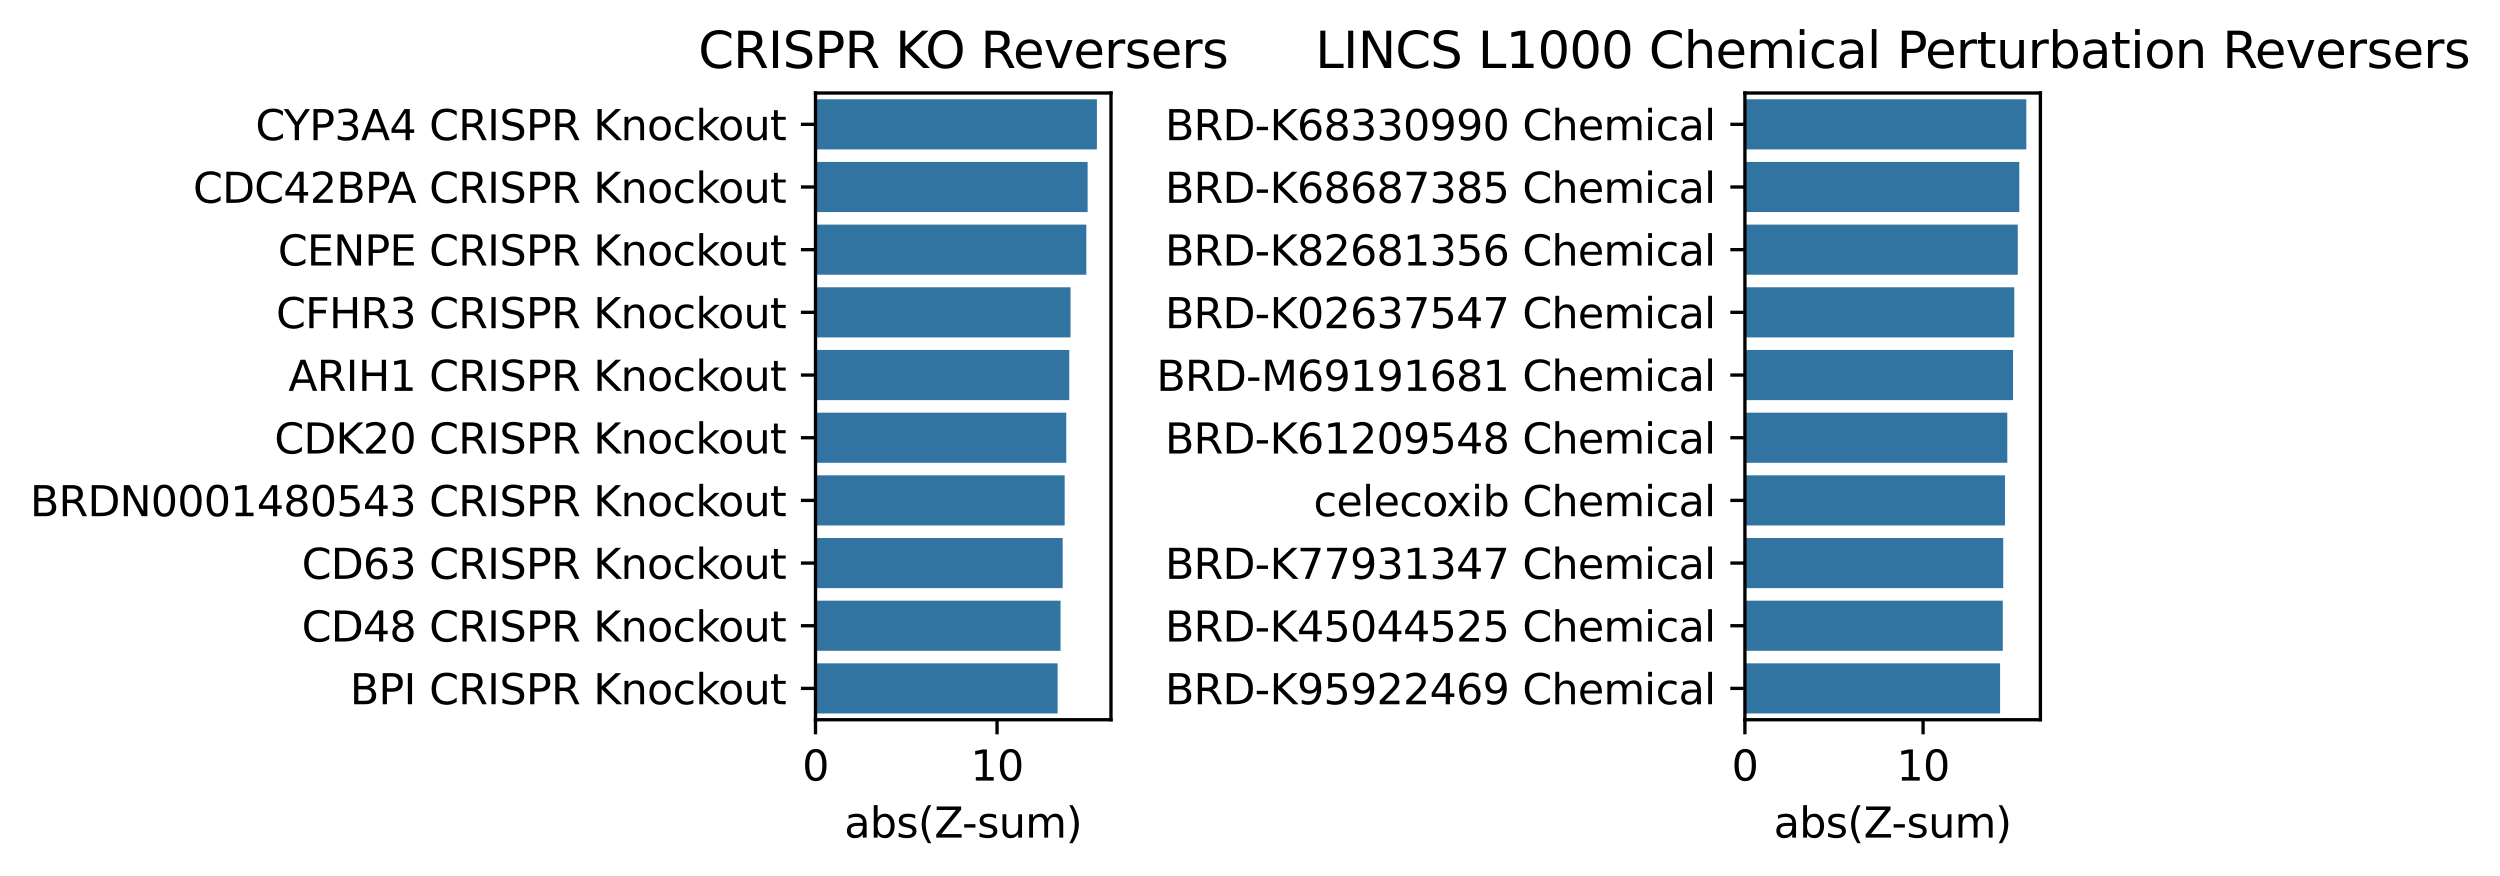 <?xml version="1.0" encoding="utf-8" standalone="no"?>
<!DOCTYPE svg PUBLIC "-//W3C//DTD SVG 1.1//EN"
  "http://www.w3.org/Graphics/SVG/1.1/DTD/svg11.dtd">
<svg xmlns:xlink="http://www.w3.org/1999/xlink" width="599.93pt" height="210.274pt" viewBox="0 0 599.93 210.274" xmlns="http://www.w3.org/2000/svg" version="1.1">
 <defs>
  <style type="text/css">*{stroke-linejoin: round; stroke-linecap: butt}</style>
 </defs>
 <g id="figure_1">
  <g id="patch_1">
   <path d="M 0 210.274 
L 599.93 210.274 
L 599.93 0 
L 0 0 
z
" style="fill: #ffffff"/>
  </g>
  <g id="axes_1">
   <g id="patch_2">
    <path d="M 195.697 172.718 
L 266.603 172.718 
L 266.603 22.318 
L 195.697 22.318 
z
" style="fill: #ffffff"/>
   </g>
   <g id="patch_3">
    <path d="M 195.697 23.822 
L 263.227 23.822 
L 263.227 35.854 
L 195.697 35.854 
z
" clip-path="url(#p6982458701)" style="fill: #3274a1"/>
   </g>
   <g id="patch_4">
    <path d="M 195.697 38.862 
L 261.003 38.862 
L 261.003 50.894 
L 195.697 50.894 
z
" clip-path="url(#p6982458701)" style="fill: #3274a1"/>
   </g>
   <g id="patch_5">
    <path d="M 195.697 53.902 
L 260.688 53.902 
L 260.688 65.934 
L 195.697 65.934 
z
" clip-path="url(#p6982458701)" style="fill: #3274a1"/>
   </g>
   <g id="patch_6">
    <path d="M 195.697 68.942 
L 256.895 68.942 
L 256.895 80.974 
L 195.697 80.974 
z
" clip-path="url(#p6982458701)" style="fill: #3274a1"/>
   </g>
   <g id="patch_7">
    <path d="M 195.697 83.982 
L 256.594 83.982 
L 256.594 96.014 
L 195.697 96.014 
z
" clip-path="url(#p6982458701)" style="fill: #3274a1"/>
   </g>
   <g id="patch_8">
    <path d="M 195.697 99.022 
L 255.877 99.022 
L 255.877 111.054 
L 195.697 111.054 
z
" clip-path="url(#p6982458701)" style="fill: #3274a1"/>
   </g>
   <g id="patch_9">
    <path d="M 195.697 114.062 
L 255.494 114.062 
L 255.494 126.094 
L 195.697 126.094 
z
" clip-path="url(#p6982458701)" style="fill: #3274a1"/>
   </g>
   <g id="patch_10">
    <path d="M 195.697 129.102 
L 255.013 129.102 
L 255.013 141.134 
L 195.697 141.134 
z
" clip-path="url(#p6982458701)" style="fill: #3274a1"/>
   </g>
   <g id="patch_11">
    <path d="M 195.697 144.142 
L 254.504 144.142 
L 254.504 156.174 
L 195.697 156.174 
z
" clip-path="url(#p6982458701)" style="fill: #3274a1"/>
   </g>
   <g id="patch_12">
    <path d="M 195.697 159.182 
L 253.792 159.182 
L 253.792 171.214 
L 195.697 171.214 
z
" clip-path="url(#p6982458701)" style="fill: #3274a1"/>
   </g>
   <g id="matplotlib.axis_1">
    <g id="xtick_1">
     <g id="line2d_1">
      <defs>
       <path id="ma725de482e" d="M 0 0 
L 0 3.5 
" style="stroke: #000000; stroke-width: 0.8"/>
      </defs>
      <g>
       <use xlink:href="#ma725de482e" x="195.697" y="172.718" style="stroke: #000000; stroke-width: 0.8"/>
      </g>
     </g>
     <g id="text_1">
      <!-- 0 -->
      <g transform="translate(192.516 187.317) scale(0.1 -0.1)">
       <defs>
        <path id="DejaVuSans-30" d="M 2034 4250 
Q 1547 4250 1301 3770 
Q 1056 3291 1056 2328 
Q 1056 1369 1301 889 
Q 1547 409 2034 409 
Q 2525 409 2770 889 
Q 3016 1369 3016 2328 
Q 3016 3291 2770 3770 
Q 2525 4250 2034 4250 
z
M 2034 4750 
Q 2819 4750 3233 4129 
Q 3647 3509 3647 2328 
Q 3647 1150 3233 529 
Q 2819 -91 2034 -91 
Q 1250 -91 836 529 
Q 422 1150 422 2328 
Q 422 3509 836 4129 
Q 1250 4750 2034 4750 
z
" transform="scale(0.016)"/>
       </defs>
       <use xlink:href="#DejaVuSans-30"/>
      </g>
     </g>
    </g>
    <g id="xtick_2">
     <g id="line2d_2">
      <g>
       <use xlink:href="#ma725de482e" x="239.261" y="172.718" style="stroke: #000000; stroke-width: 0.8"/>
      </g>
     </g>
     <g id="text_2">
      <!-- 10 -->
      <g transform="translate(232.899 187.317) scale(0.1 -0.1)">
       <defs>
        <path id="DejaVuSans-31" d="M 794 531 
L 1825 531 
L 1825 4091 
L 703 3866 
L 703 4441 
L 1819 4666 
L 2450 4666 
L 2450 531 
L 3481 531 
L 3481 0 
L 794 0 
L 794 531 
z
" transform="scale(0.016)"/>
       </defs>
       <use xlink:href="#DejaVuSans-31"/>
       <use xlink:href="#DejaVuSans-30" x="63.623"/>
      </g>
     </g>
    </g>
    <g id="text_3">
     <!-- abs(Z-sum) -->
     <g transform="translate(202.62 200.995) scale(0.1 -0.1)">
      <defs>
       <path id="DejaVuSans-61" d="M 2194 1759 
Q 1497 1759 1228 1600 
Q 959 1441 959 1056 
Q 959 750 1161 570 
Q 1363 391 1709 391 
Q 2188 391 2477 730 
Q 2766 1069 2766 1631 
L 2766 1759 
L 2194 1759 
z
M 3341 1997 
L 3341 0 
L 2766 0 
L 2766 531 
Q 2569 213 2275 61 
Q 1981 -91 1556 -91 
Q 1019 -91 701 211 
Q 384 513 384 1019 
Q 384 1609 779 1909 
Q 1175 2209 1959 2209 
L 2766 2209 
L 2766 2266 
Q 2766 2663 2505 2880 
Q 2244 3097 1772 3097 
Q 1472 3097 1187 3025 
Q 903 2953 641 2809 
L 641 3341 
Q 956 3463 1253 3523 
Q 1550 3584 1831 3584 
Q 2591 3584 2966 3190 
Q 3341 2797 3341 1997 
z
" transform="scale(0.016)"/>
       <path id="DejaVuSans-62" d="M 3116 1747 
Q 3116 2381 2855 2742 
Q 2594 3103 2138 3103 
Q 1681 3103 1420 2742 
Q 1159 2381 1159 1747 
Q 1159 1113 1420 752 
Q 1681 391 2138 391 
Q 2594 391 2855 752 
Q 3116 1113 3116 1747 
z
M 1159 2969 
Q 1341 3281 1617 3432 
Q 1894 3584 2278 3584 
Q 2916 3584 3314 3078 
Q 3713 2572 3713 1747 
Q 3713 922 3314 415 
Q 2916 -91 2278 -91 
Q 1894 -91 1617 61 
Q 1341 213 1159 525 
L 1159 0 
L 581 0 
L 581 4863 
L 1159 4863 
L 1159 2969 
z
" transform="scale(0.016)"/>
       <path id="DejaVuSans-73" d="M 2834 3397 
L 2834 2853 
Q 2591 2978 2328 3040 
Q 2066 3103 1784 3103 
Q 1356 3103 1142 2972 
Q 928 2841 928 2578 
Q 928 2378 1081 2264 
Q 1234 2150 1697 2047 
L 1894 2003 
Q 2506 1872 2764 1633 
Q 3022 1394 3022 966 
Q 3022 478 2636 193 
Q 2250 -91 1575 -91 
Q 1294 -91 989 -36 
Q 684 19 347 128 
L 347 722 
Q 666 556 975 473 
Q 1284 391 1588 391 
Q 1994 391 2212 530 
Q 2431 669 2431 922 
Q 2431 1156 2273 1281 
Q 2116 1406 1581 1522 
L 1381 1569 
Q 847 1681 609 1914 
Q 372 2147 372 2553 
Q 372 3047 722 3315 
Q 1072 3584 1716 3584 
Q 2034 3584 2315 3537 
Q 2597 3491 2834 3397 
z
" transform="scale(0.016)"/>
       <path id="DejaVuSans-28" d="M 1984 4856 
Q 1566 4138 1362 3434 
Q 1159 2731 1159 2009 
Q 1159 1288 1364 580 
Q 1569 -128 1984 -844 
L 1484 -844 
Q 1016 -109 783 600 
Q 550 1309 550 2009 
Q 550 2706 781 3412 
Q 1013 4119 1484 4856 
L 1984 4856 
z
" transform="scale(0.016)"/>
       <path id="DejaVuSans-5a" d="M 359 4666 
L 4025 4666 
L 4025 4184 
L 1075 531 
L 4097 531 
L 4097 0 
L 288 0 
L 288 481 
L 3238 4134 
L 359 4134 
L 359 4666 
z
" transform="scale(0.016)"/>
       <path id="DejaVuSans-2d" d="M 313 2009 
L 1997 2009 
L 1997 1497 
L 313 1497 
L 313 2009 
z
" transform="scale(0.016)"/>
       <path id="DejaVuSans-75" d="M 544 1381 
L 544 3500 
L 1119 3500 
L 1119 1403 
Q 1119 906 1312 657 
Q 1506 409 1894 409 
Q 2359 409 2629 706 
Q 2900 1003 2900 1516 
L 2900 3500 
L 3475 3500 
L 3475 0 
L 2900 0 
L 2900 538 
Q 2691 219 2414 64 
Q 2138 -91 1772 -91 
Q 1169 -91 856 284 
Q 544 659 544 1381 
z
M 1991 3584 
L 1991 3584 
z
" transform="scale(0.016)"/>
       <path id="DejaVuSans-6d" d="M 3328 2828 
Q 3544 3216 3844 3400 
Q 4144 3584 4550 3584 
Q 5097 3584 5394 3201 
Q 5691 2819 5691 2113 
L 5691 0 
L 5113 0 
L 5113 2094 
Q 5113 2597 4934 2840 
Q 4756 3084 4391 3084 
Q 3944 3084 3684 2787 
Q 3425 2491 3425 1978 
L 3425 0 
L 2847 0 
L 2847 2094 
Q 2847 2600 2669 2842 
Q 2491 3084 2119 3084 
Q 1678 3084 1418 2786 
Q 1159 2488 1159 1978 
L 1159 0 
L 581 0 
L 581 3500 
L 1159 3500 
L 1159 2956 
Q 1356 3278 1631 3431 
Q 1906 3584 2284 3584 
Q 2666 3584 2933 3390 
Q 3200 3197 3328 2828 
z
" transform="scale(0.016)"/>
       <path id="DejaVuSans-29" d="M 513 4856 
L 1013 4856 
Q 1481 4119 1714 3412 
Q 1947 2706 1947 2009 
Q 1947 1309 1714 600 
Q 1481 -109 1013 -844 
L 513 -844 
Q 928 -128 1133 580 
Q 1338 1288 1338 2009 
Q 1338 2731 1133 3434 
Q 928 4138 513 4856 
z
" transform="scale(0.016)"/>
      </defs>
      <use xlink:href="#DejaVuSans-61"/>
      <use xlink:href="#DejaVuSans-62" x="61.279"/>
      <use xlink:href="#DejaVuSans-73" x="124.756"/>
      <use xlink:href="#DejaVuSans-28" x="176.855"/>
      <use xlink:href="#DejaVuSans-5a" x="215.869"/>
      <use xlink:href="#DejaVuSans-2d" x="282.625"/>
      <use xlink:href="#DejaVuSans-73" x="318.709"/>
      <use xlink:href="#DejaVuSans-75" x="370.809"/>
      <use xlink:href="#DejaVuSans-6d" x="434.188"/>
      <use xlink:href="#DejaVuSans-29" x="531.6"/>
     </g>
    </g>
   </g>
   <g id="matplotlib.axis_2">
    <g id="ytick_1">
     <g id="line2d_3">
      <defs>
       <path id="mae68b1562e" d="M 0 0 
L -3.5 0 
" style="stroke: #000000; stroke-width: 0.8"/>
      </defs>
      <g>
       <use xlink:href="#mae68b1562e" x="195.697" y="29.838" style="stroke: #000000; stroke-width: 0.8"/>
      </g>
     </g>
     <g id="text_4">
      <!-- CYP3A4 CRISPR Knockout -->
      <g transform="translate(61.305 33.637) scale(0.1 -0.1)">
       <defs>
        <path id="DejaVuSans-43" d="M 4122 4306 
L 4122 3641 
Q 3803 3938 3442 4084 
Q 3081 4231 2675 4231 
Q 1875 4231 1450 3742 
Q 1025 3253 1025 2328 
Q 1025 1406 1450 917 
Q 1875 428 2675 428 
Q 3081 428 3442 575 
Q 3803 722 4122 1019 
L 4122 359 
Q 3791 134 3420 21 
Q 3050 -91 2638 -91 
Q 1578 -91 968 557 
Q 359 1206 359 2328 
Q 359 3453 968 4101 
Q 1578 4750 2638 4750 
Q 3056 4750 3426 4639 
Q 3797 4528 4122 4306 
z
" transform="scale(0.016)"/>
        <path id="DejaVuSans-59" d="M -13 4666 
L 666 4666 
L 1959 2747 
L 3244 4666 
L 3922 4666 
L 2272 2222 
L 2272 0 
L 1638 0 
L 1638 2222 
L -13 4666 
z
" transform="scale(0.016)"/>
        <path id="DejaVuSans-50" d="M 1259 4147 
L 1259 2394 
L 2053 2394 
Q 2494 2394 2734 2622 
Q 2975 2850 2975 3272 
Q 2975 3691 2734 3919 
Q 2494 4147 2053 4147 
L 1259 4147 
z
M 628 4666 
L 2053 4666 
Q 2838 4666 3239 4311 
Q 3641 3956 3641 3272 
Q 3641 2581 3239 2228 
Q 2838 1875 2053 1875 
L 1259 1875 
L 1259 0 
L 628 0 
L 628 4666 
z
" transform="scale(0.016)"/>
        <path id="DejaVuSans-33" d="M 2597 2516 
Q 3050 2419 3304 2112 
Q 3559 1806 3559 1356 
Q 3559 666 3084 287 
Q 2609 -91 1734 -91 
Q 1441 -91 1130 -33 
Q 819 25 488 141 
L 488 750 
Q 750 597 1062 519 
Q 1375 441 1716 441 
Q 2309 441 2620 675 
Q 2931 909 2931 1356 
Q 2931 1769 2642 2001 
Q 2353 2234 1838 2234 
L 1294 2234 
L 1294 2753 
L 1863 2753 
Q 2328 2753 2575 2939 
Q 2822 3125 2822 3475 
Q 2822 3834 2567 4026 
Q 2313 4219 1838 4219 
Q 1578 4219 1281 4162 
Q 984 4106 628 3988 
L 628 4550 
Q 988 4650 1302 4700 
Q 1616 4750 1894 4750 
Q 2613 4750 3031 4423 
Q 3450 4097 3450 3541 
Q 3450 3153 3228 2886 
Q 3006 2619 2597 2516 
z
" transform="scale(0.016)"/>
        <path id="DejaVuSans-41" d="M 2188 4044 
L 1331 1722 
L 3047 1722 
L 2188 4044 
z
M 1831 4666 
L 2547 4666 
L 4325 0 
L 3669 0 
L 3244 1197 
L 1141 1197 
L 716 0 
L 50 0 
L 1831 4666 
z
" transform="scale(0.016)"/>
        <path id="DejaVuSans-34" d="M 2419 4116 
L 825 1625 
L 2419 1625 
L 2419 4116 
z
M 2253 4666 
L 3047 4666 
L 3047 1625 
L 3713 1625 
L 3713 1100 
L 3047 1100 
L 3047 0 
L 2419 0 
L 2419 1100 
L 313 1100 
L 313 1709 
L 2253 4666 
z
" transform="scale(0.016)"/>
        <path id="DejaVuSans-20" transform="scale(0.016)"/>
        <path id="DejaVuSans-52" d="M 2841 2188 
Q 3044 2119 3236 1894 
Q 3428 1669 3622 1275 
L 4263 0 
L 3584 0 
L 2988 1197 
Q 2756 1666 2539 1819 
Q 2322 1972 1947 1972 
L 1259 1972 
L 1259 0 
L 628 0 
L 628 4666 
L 2053 4666 
Q 2853 4666 3247 4331 
Q 3641 3997 3641 3322 
Q 3641 2881 3436 2590 
Q 3231 2300 2841 2188 
z
M 1259 4147 
L 1259 2491 
L 2053 2491 
Q 2509 2491 2742 2702 
Q 2975 2913 2975 3322 
Q 2975 3731 2742 3939 
Q 2509 4147 2053 4147 
L 1259 4147 
z
" transform="scale(0.016)"/>
        <path id="DejaVuSans-49" d="M 628 4666 
L 1259 4666 
L 1259 0 
L 628 0 
L 628 4666 
z
" transform="scale(0.016)"/>
        <path id="DejaVuSans-53" d="M 3425 4513 
L 3425 3897 
Q 3066 4069 2747 4153 
Q 2428 4238 2131 4238 
Q 1616 4238 1336 4038 
Q 1056 3838 1056 3469 
Q 1056 3159 1242 3001 
Q 1428 2844 1947 2747 
L 2328 2669 
Q 3034 2534 3370 2195 
Q 3706 1856 3706 1288 
Q 3706 609 3251 259 
Q 2797 -91 1919 -91 
Q 1588 -91 1214 -16 
Q 841 59 441 206 
L 441 856 
Q 825 641 1194 531 
Q 1563 422 1919 422 
Q 2459 422 2753 634 
Q 3047 847 3047 1241 
Q 3047 1584 2836 1778 
Q 2625 1972 2144 2069 
L 1759 2144 
Q 1053 2284 737 2584 
Q 422 2884 422 3419 
Q 422 4038 858 4394 
Q 1294 4750 2059 4750 
Q 2388 4750 2728 4690 
Q 3069 4631 3425 4513 
z
" transform="scale(0.016)"/>
        <path id="DejaVuSans-4b" d="M 628 4666 
L 1259 4666 
L 1259 2694 
L 3353 4666 
L 4166 4666 
L 1850 2491 
L 4331 0 
L 3500 0 
L 1259 2247 
L 1259 0 
L 628 0 
L 628 4666 
z
" transform="scale(0.016)"/>
        <path id="DejaVuSans-6e" d="M 3513 2113 
L 3513 0 
L 2938 0 
L 2938 2094 
Q 2938 2591 2744 2837 
Q 2550 3084 2163 3084 
Q 1697 3084 1428 2787 
Q 1159 2491 1159 1978 
L 1159 0 
L 581 0 
L 581 3500 
L 1159 3500 
L 1159 2956 
Q 1366 3272 1645 3428 
Q 1925 3584 2291 3584 
Q 2894 3584 3203 3211 
Q 3513 2838 3513 2113 
z
" transform="scale(0.016)"/>
        <path id="DejaVuSans-6f" d="M 1959 3097 
Q 1497 3097 1228 2736 
Q 959 2375 959 1747 
Q 959 1119 1226 758 
Q 1494 397 1959 397 
Q 2419 397 2687 759 
Q 2956 1122 2956 1747 
Q 2956 2369 2687 2733 
Q 2419 3097 1959 3097 
z
M 1959 3584 
Q 2709 3584 3137 3096 
Q 3566 2609 3566 1747 
Q 3566 888 3137 398 
Q 2709 -91 1959 -91 
Q 1206 -91 779 398 
Q 353 888 353 1747 
Q 353 2609 779 3096 
Q 1206 3584 1959 3584 
z
" transform="scale(0.016)"/>
        <path id="DejaVuSans-63" d="M 3122 3366 
L 3122 2828 
Q 2878 2963 2633 3030 
Q 2388 3097 2138 3097 
Q 1578 3097 1268 2742 
Q 959 2388 959 1747 
Q 959 1106 1268 751 
Q 1578 397 2138 397 
Q 2388 397 2633 464 
Q 2878 531 3122 666 
L 3122 134 
Q 2881 22 2623 -34 
Q 2366 -91 2075 -91 
Q 1284 -91 818 406 
Q 353 903 353 1747 
Q 353 2603 823 3093 
Q 1294 3584 2113 3584 
Q 2378 3584 2631 3529 
Q 2884 3475 3122 3366 
z
" transform="scale(0.016)"/>
        <path id="DejaVuSans-6b" d="M 581 4863 
L 1159 4863 
L 1159 1991 
L 2875 3500 
L 3609 3500 
L 1753 1863 
L 3688 0 
L 2938 0 
L 1159 1709 
L 1159 0 
L 581 0 
L 581 4863 
z
" transform="scale(0.016)"/>
        <path id="DejaVuSans-74" d="M 1172 4494 
L 1172 3500 
L 2356 3500 
L 2356 3053 
L 1172 3053 
L 1172 1153 
Q 1172 725 1289 603 
Q 1406 481 1766 481 
L 2356 481 
L 2356 0 
L 1766 0 
Q 1100 0 847 248 
Q 594 497 594 1153 
L 594 3053 
L 172 3053 
L 172 3500 
L 594 3500 
L 594 4494 
L 1172 4494 
z
" transform="scale(0.016)"/>
       </defs>
       <use xlink:href="#DejaVuSans-43"/>
       <use xlink:href="#DejaVuSans-59" x="68.074"/>
       <use xlink:href="#DejaVuSans-50" x="129.158"/>
       <use xlink:href="#DejaVuSans-33" x="189.461"/>
       <use xlink:href="#DejaVuSans-41" x="253.084"/>
       <use xlink:href="#DejaVuSans-34" x="321.492"/>
       <use xlink:href="#DejaVuSans-20" x="385.115"/>
       <use xlink:href="#DejaVuSans-43" x="416.902"/>
       <use xlink:href="#DejaVuSans-52" x="486.727"/>
       <use xlink:href="#DejaVuSans-49" x="556.209"/>
       <use xlink:href="#DejaVuSans-53" x="585.701"/>
       <use xlink:href="#DejaVuSans-50" x="649.178"/>
       <use xlink:href="#DejaVuSans-52" x="709.48"/>
       <use xlink:href="#DejaVuSans-20" x="778.963"/>
       <use xlink:href="#DejaVuSans-4b" x="810.75"/>
       <use xlink:href="#DejaVuSans-6e" x="876.326"/>
       <use xlink:href="#DejaVuSans-6f" x="939.705"/>
       <use xlink:href="#DejaVuSans-63" x="1000.887"/>
       <use xlink:href="#DejaVuSans-6b" x="1055.867"/>
       <use xlink:href="#DejaVuSans-6f" x="1110.152"/>
       <use xlink:href="#DejaVuSans-75" x="1171.334"/>
       <use xlink:href="#DejaVuSans-74" x="1234.713"/>
      </g>
     </g>
    </g>
    <g id="ytick_2">
     <g id="line2d_4">
      <g>
       <use xlink:href="#mae68b1562e" x="195.697" y="44.878" style="stroke: #000000; stroke-width: 0.8"/>
      </g>
     </g>
     <g id="text_5">
      <!-- CDC42BPA CRISPR Knockout -->
      <g transform="translate(46.331 48.677) scale(0.1 -0.1)">
       <defs>
        <path id="DejaVuSans-44" d="M 1259 4147 
L 1259 519 
L 2022 519 
Q 2988 519 3436 956 
Q 3884 1394 3884 2338 
Q 3884 3275 3436 3711 
Q 2988 4147 2022 4147 
L 1259 4147 
z
M 628 4666 
L 1925 4666 
Q 3281 4666 3915 4102 
Q 4550 3538 4550 2338 
Q 4550 1131 3912 565 
Q 3275 0 1925 0 
L 628 0 
L 628 4666 
z
" transform="scale(0.016)"/>
        <path id="DejaVuSans-32" d="M 1228 531 
L 3431 531 
L 3431 0 
L 469 0 
L 469 531 
Q 828 903 1448 1529 
Q 2069 2156 2228 2338 
Q 2531 2678 2651 2914 
Q 2772 3150 2772 3378 
Q 2772 3750 2511 3984 
Q 2250 4219 1831 4219 
Q 1534 4219 1204 4116 
Q 875 4013 500 3803 
L 500 4441 
Q 881 4594 1212 4672 
Q 1544 4750 1819 4750 
Q 2544 4750 2975 4387 
Q 3406 4025 3406 3419 
Q 3406 3131 3298 2873 
Q 3191 2616 2906 2266 
Q 2828 2175 2409 1742 
Q 1991 1309 1228 531 
z
" transform="scale(0.016)"/>
        <path id="DejaVuSans-42" d="M 1259 2228 
L 1259 519 
L 2272 519 
Q 2781 519 3026 730 
Q 3272 941 3272 1375 
Q 3272 1813 3026 2020 
Q 2781 2228 2272 2228 
L 1259 2228 
z
M 1259 4147 
L 1259 2741 
L 2194 2741 
Q 2656 2741 2882 2914 
Q 3109 3088 3109 3444 
Q 3109 3797 2882 3972 
Q 2656 4147 2194 4147 
L 1259 4147 
z
M 628 4666 
L 2241 4666 
Q 2963 4666 3353 4366 
Q 3744 4066 3744 3513 
Q 3744 3084 3544 2831 
Q 3344 2578 2956 2516 
Q 3422 2416 3680 2098 
Q 3938 1781 3938 1306 
Q 3938 681 3513 340 
Q 3088 0 2303 0 
L 628 0 
L 628 4666 
z
" transform="scale(0.016)"/>
       </defs>
       <use xlink:href="#DejaVuSans-43"/>
       <use xlink:href="#DejaVuSans-44" x="69.824"/>
       <use xlink:href="#DejaVuSans-43" x="146.826"/>
       <use xlink:href="#DejaVuSans-34" x="216.65"/>
       <use xlink:href="#DejaVuSans-32" x="280.273"/>
       <use xlink:href="#DejaVuSans-42" x="343.896"/>
       <use xlink:href="#DejaVuSans-50" x="412.5"/>
       <use xlink:href="#DejaVuSans-41" x="466.428"/>
       <use xlink:href="#DejaVuSans-20" x="534.836"/>
       <use xlink:href="#DejaVuSans-43" x="566.623"/>
       <use xlink:href="#DejaVuSans-52" x="636.447"/>
       <use xlink:href="#DejaVuSans-49" x="705.93"/>
       <use xlink:href="#DejaVuSans-53" x="735.422"/>
       <use xlink:href="#DejaVuSans-50" x="798.898"/>
       <use xlink:href="#DejaVuSans-52" x="859.201"/>
       <use xlink:href="#DejaVuSans-20" x="928.684"/>
       <use xlink:href="#DejaVuSans-4b" x="960.471"/>
       <use xlink:href="#DejaVuSans-6e" x="1026.047"/>
       <use xlink:href="#DejaVuSans-6f" x="1089.426"/>
       <use xlink:href="#DejaVuSans-63" x="1150.607"/>
       <use xlink:href="#DejaVuSans-6b" x="1205.588"/>
       <use xlink:href="#DejaVuSans-6f" x="1259.873"/>
       <use xlink:href="#DejaVuSans-75" x="1321.055"/>
       <use xlink:href="#DejaVuSans-74" x="1384.434"/>
      </g>
     </g>
    </g>
    <g id="ytick_3">
     <g id="line2d_5">
      <g>
       <use xlink:href="#mae68b1562e" x="195.697" y="59.918" style="stroke: #000000; stroke-width: 0.8"/>
      </g>
     </g>
     <g id="text_6">
      <!-- CENPE CRISPR Knockout -->
      <g transform="translate(66.684 63.717) scale(0.1 -0.1)">
       <defs>
        <path id="DejaVuSans-45" d="M 628 4666 
L 3578 4666 
L 3578 4134 
L 1259 4134 
L 1259 2753 
L 3481 2753 
L 3481 2222 
L 1259 2222 
L 1259 531 
L 3634 531 
L 3634 0 
L 628 0 
L 628 4666 
z
" transform="scale(0.016)"/>
        <path id="DejaVuSans-4e" d="M 628 4666 
L 1478 4666 
L 3547 763 
L 3547 4666 
L 4159 4666 
L 4159 0 
L 3309 0 
L 1241 3903 
L 1241 0 
L 628 0 
L 628 4666 
z
" transform="scale(0.016)"/>
       </defs>
       <use xlink:href="#DejaVuSans-43"/>
       <use xlink:href="#DejaVuSans-45" x="69.824"/>
       <use xlink:href="#DejaVuSans-4e" x="133.008"/>
       <use xlink:href="#DejaVuSans-50" x="207.812"/>
       <use xlink:href="#DejaVuSans-45" x="268.115"/>
       <use xlink:href="#DejaVuSans-20" x="331.299"/>
       <use xlink:href="#DejaVuSans-43" x="363.086"/>
       <use xlink:href="#DejaVuSans-52" x="432.91"/>
       <use xlink:href="#DejaVuSans-49" x="502.393"/>
       <use xlink:href="#DejaVuSans-53" x="531.885"/>
       <use xlink:href="#DejaVuSans-50" x="595.361"/>
       <use xlink:href="#DejaVuSans-52" x="655.664"/>
       <use xlink:href="#DejaVuSans-20" x="725.146"/>
       <use xlink:href="#DejaVuSans-4b" x="756.934"/>
       <use xlink:href="#DejaVuSans-6e" x="822.51"/>
       <use xlink:href="#DejaVuSans-6f" x="885.889"/>
       <use xlink:href="#DejaVuSans-63" x="947.07"/>
       <use xlink:href="#DejaVuSans-6b" x="1002.051"/>
       <use xlink:href="#DejaVuSans-6f" x="1056.336"/>
       <use xlink:href="#DejaVuSans-75" x="1117.518"/>
       <use xlink:href="#DejaVuSans-74" x="1180.896"/>
      </g>
     </g>
    </g>
    <g id="ytick_4">
     <g id="line2d_6">
      <g>
       <use xlink:href="#mae68b1562e" x="195.697" y="74.958" style="stroke: #000000; stroke-width: 0.8"/>
      </g>
     </g>
     <g id="text_7">
      <!-- CFHR3 CRISPR Knockout -->
      <g transform="translate(66.25 78.757) scale(0.1 -0.1)">
       <defs>
        <path id="DejaVuSans-46" d="M 628 4666 
L 3309 4666 
L 3309 4134 
L 1259 4134 
L 1259 2759 
L 3109 2759 
L 3109 2228 
L 1259 2228 
L 1259 0 
L 628 0 
L 628 4666 
z
" transform="scale(0.016)"/>
        <path id="DejaVuSans-48" d="M 628 4666 
L 1259 4666 
L 1259 2753 
L 3553 2753 
L 3553 4666 
L 4184 4666 
L 4184 0 
L 3553 0 
L 3553 2222 
L 1259 2222 
L 1259 0 
L 628 0 
L 628 4666 
z
" transform="scale(0.016)"/>
       </defs>
       <use xlink:href="#DejaVuSans-43"/>
       <use xlink:href="#DejaVuSans-46" x="69.824"/>
       <use xlink:href="#DejaVuSans-48" x="127.344"/>
       <use xlink:href="#DejaVuSans-52" x="202.539"/>
       <use xlink:href="#DejaVuSans-33" x="272.021"/>
       <use xlink:href="#DejaVuSans-20" x="335.645"/>
       <use xlink:href="#DejaVuSans-43" x="367.432"/>
       <use xlink:href="#DejaVuSans-52" x="437.256"/>
       <use xlink:href="#DejaVuSans-49" x="506.738"/>
       <use xlink:href="#DejaVuSans-53" x="536.23"/>
       <use xlink:href="#DejaVuSans-50" x="599.707"/>
       <use xlink:href="#DejaVuSans-52" x="660.01"/>
       <use xlink:href="#DejaVuSans-20" x="729.492"/>
       <use xlink:href="#DejaVuSans-4b" x="761.279"/>
       <use xlink:href="#DejaVuSans-6e" x="826.855"/>
       <use xlink:href="#DejaVuSans-6f" x="890.234"/>
       <use xlink:href="#DejaVuSans-63" x="951.416"/>
       <use xlink:href="#DejaVuSans-6b" x="1006.396"/>
       <use xlink:href="#DejaVuSans-6f" x="1060.682"/>
       <use xlink:href="#DejaVuSans-75" x="1121.863"/>
       <use xlink:href="#DejaVuSans-74" x="1185.242"/>
      </g>
     </g>
    </g>
    <g id="ytick_5">
     <g id="line2d_7">
      <g>
       <use xlink:href="#mae68b1562e" x="195.697" y="89.998" style="stroke: #000000; stroke-width: 0.8"/>
      </g>
     </g>
     <g id="text_8">
      <!-- ARIH1 CRISPR Knockout -->
      <g transform="translate(69.194 93.797) scale(0.1 -0.1)">
       <use xlink:href="#DejaVuSans-41"/>
       <use xlink:href="#DejaVuSans-52" x="68.408"/>
       <use xlink:href="#DejaVuSans-49" x="137.891"/>
       <use xlink:href="#DejaVuSans-48" x="167.383"/>
       <use xlink:href="#DejaVuSans-31" x="242.578"/>
       <use xlink:href="#DejaVuSans-20" x="306.201"/>
       <use xlink:href="#DejaVuSans-43" x="337.988"/>
       <use xlink:href="#DejaVuSans-52" x="407.812"/>
       <use xlink:href="#DejaVuSans-49" x="477.295"/>
       <use xlink:href="#DejaVuSans-53" x="506.787"/>
       <use xlink:href="#DejaVuSans-50" x="570.264"/>
       <use xlink:href="#DejaVuSans-52" x="630.566"/>
       <use xlink:href="#DejaVuSans-20" x="700.049"/>
       <use xlink:href="#DejaVuSans-4b" x="731.836"/>
       <use xlink:href="#DejaVuSans-6e" x="797.412"/>
       <use xlink:href="#DejaVuSans-6f" x="860.791"/>
       <use xlink:href="#DejaVuSans-63" x="921.973"/>
       <use xlink:href="#DejaVuSans-6b" x="976.953"/>
       <use xlink:href="#DejaVuSans-6f" x="1031.238"/>
       <use xlink:href="#DejaVuSans-75" x="1092.42"/>
       <use xlink:href="#DejaVuSans-74" x="1155.799"/>
      </g>
     </g>
    </g>
    <g id="ytick_6">
     <g id="line2d_8">
      <g>
       <use xlink:href="#mae68b1562e" x="195.697" y="105.038" style="stroke: #000000; stroke-width: 0.8"/>
      </g>
     </g>
     <g id="text_9">
      <!-- CDK20 CRISPR Knockout -->
      <g transform="translate(65.85 108.837) scale(0.1 -0.1)">
       <use xlink:href="#DejaVuSans-43"/>
       <use xlink:href="#DejaVuSans-44" x="69.824"/>
       <use xlink:href="#DejaVuSans-4b" x="146.826"/>
       <use xlink:href="#DejaVuSans-32" x="212.402"/>
       <use xlink:href="#DejaVuSans-30" x="276.025"/>
       <use xlink:href="#DejaVuSans-20" x="339.648"/>
       <use xlink:href="#DejaVuSans-43" x="371.436"/>
       <use xlink:href="#DejaVuSans-52" x="441.26"/>
       <use xlink:href="#DejaVuSans-49" x="510.742"/>
       <use xlink:href="#DejaVuSans-53" x="540.234"/>
       <use xlink:href="#DejaVuSans-50" x="603.711"/>
       <use xlink:href="#DejaVuSans-52" x="664.014"/>
       <use xlink:href="#DejaVuSans-20" x="733.496"/>
       <use xlink:href="#DejaVuSans-4b" x="765.283"/>
       <use xlink:href="#DejaVuSans-6e" x="830.859"/>
       <use xlink:href="#DejaVuSans-6f" x="894.238"/>
       <use xlink:href="#DejaVuSans-63" x="955.42"/>
       <use xlink:href="#DejaVuSans-6b" x="1010.4"/>
       <use xlink:href="#DejaVuSans-6f" x="1064.686"/>
       <use xlink:href="#DejaVuSans-75" x="1125.867"/>
       <use xlink:href="#DejaVuSans-74" x="1189.246"/>
      </g>
     </g>
    </g>
    <g id="ytick_7">
     <g id="line2d_9">
      <g>
       <use xlink:href="#mae68b1562e" x="195.697" y="120.078" style="stroke: #000000; stroke-width: 0.8"/>
      </g>
     </g>
     <g id="text_10">
      <!-- BRDN0001480543 CRISPR Knockout -->
      <g transform="translate(7.2 123.877) scale(0.1 -0.1)">
       <defs>
        <path id="DejaVuSans-38" d="M 2034 2216 
Q 1584 2216 1326 1975 
Q 1069 1734 1069 1313 
Q 1069 891 1326 650 
Q 1584 409 2034 409 
Q 2484 409 2743 651 
Q 3003 894 3003 1313 
Q 3003 1734 2745 1975 
Q 2488 2216 2034 2216 
z
M 1403 2484 
Q 997 2584 770 2862 
Q 544 3141 544 3541 
Q 544 4100 942 4425 
Q 1341 4750 2034 4750 
Q 2731 4750 3128 4425 
Q 3525 4100 3525 3541 
Q 3525 3141 3298 2862 
Q 3072 2584 2669 2484 
Q 3125 2378 3379 2068 
Q 3634 1759 3634 1313 
Q 3634 634 3220 271 
Q 2806 -91 2034 -91 
Q 1263 -91 848 271 
Q 434 634 434 1313 
Q 434 1759 690 2068 
Q 947 2378 1403 2484 
z
M 1172 3481 
Q 1172 3119 1398 2916 
Q 1625 2713 2034 2713 
Q 2441 2713 2670 2916 
Q 2900 3119 2900 3481 
Q 2900 3844 2670 4047 
Q 2441 4250 2034 4250 
Q 1625 4250 1398 4047 
Q 1172 3844 1172 3481 
z
" transform="scale(0.016)"/>
        <path id="DejaVuSans-35" d="M 691 4666 
L 3169 4666 
L 3169 4134 
L 1269 4134 
L 1269 2991 
Q 1406 3038 1543 3061 
Q 1681 3084 1819 3084 
Q 2600 3084 3056 2656 
Q 3513 2228 3513 1497 
Q 3513 744 3044 326 
Q 2575 -91 1722 -91 
Q 1428 -91 1123 -41 
Q 819 9 494 109 
L 494 744 
Q 775 591 1075 516 
Q 1375 441 1709 441 
Q 2250 441 2565 725 
Q 2881 1009 2881 1497 
Q 2881 1984 2565 2268 
Q 2250 2553 1709 2553 
Q 1456 2553 1204 2497 
Q 953 2441 691 2322 
L 691 4666 
z
" transform="scale(0.016)"/>
       </defs>
       <use xlink:href="#DejaVuSans-42"/>
       <use xlink:href="#DejaVuSans-52" x="68.604"/>
       <use xlink:href="#DejaVuSans-44" x="138.086"/>
       <use xlink:href="#DejaVuSans-4e" x="215.088"/>
       <use xlink:href="#DejaVuSans-30" x="289.893"/>
       <use xlink:href="#DejaVuSans-30" x="353.516"/>
       <use xlink:href="#DejaVuSans-30" x="417.139"/>
       <use xlink:href="#DejaVuSans-31" x="480.762"/>
       <use xlink:href="#DejaVuSans-34" x="544.385"/>
       <use xlink:href="#DejaVuSans-38" x="608.008"/>
       <use xlink:href="#DejaVuSans-30" x="671.631"/>
       <use xlink:href="#DejaVuSans-35" x="735.254"/>
       <use xlink:href="#DejaVuSans-34" x="798.877"/>
       <use xlink:href="#DejaVuSans-33" x="862.5"/>
       <use xlink:href="#DejaVuSans-20" x="926.123"/>
       <use xlink:href="#DejaVuSans-43" x="957.91"/>
       <use xlink:href="#DejaVuSans-52" x="1027.734"/>
       <use xlink:href="#DejaVuSans-49" x="1097.217"/>
       <use xlink:href="#DejaVuSans-53" x="1126.709"/>
       <use xlink:href="#DejaVuSans-50" x="1190.186"/>
       <use xlink:href="#DejaVuSans-52" x="1250.488"/>
       <use xlink:href="#DejaVuSans-20" x="1319.971"/>
       <use xlink:href="#DejaVuSans-4b" x="1351.758"/>
       <use xlink:href="#DejaVuSans-6e" x="1417.334"/>
       <use xlink:href="#DejaVuSans-6f" x="1480.713"/>
       <use xlink:href="#DejaVuSans-63" x="1541.895"/>
       <use xlink:href="#DejaVuSans-6b" x="1596.875"/>
       <use xlink:href="#DejaVuSans-6f" x="1651.16"/>
       <use xlink:href="#DejaVuSans-75" x="1712.342"/>
       <use xlink:href="#DejaVuSans-74" x="1775.721"/>
      </g>
     </g>
    </g>
    <g id="ytick_8">
     <g id="line2d_10">
      <g>
       <use xlink:href="#mae68b1562e" x="195.697" y="135.118" style="stroke: #000000; stroke-width: 0.8"/>
      </g>
     </g>
     <g id="text_11">
      <!-- CD63 CRISPR Knockout -->
      <g transform="translate(72.408 138.917) scale(0.1 -0.1)">
       <defs>
        <path id="DejaVuSans-36" d="M 2113 2584 
Q 1688 2584 1439 2293 
Q 1191 2003 1191 1497 
Q 1191 994 1439 701 
Q 1688 409 2113 409 
Q 2538 409 2786 701 
Q 3034 994 3034 1497 
Q 3034 2003 2786 2293 
Q 2538 2584 2113 2584 
z
M 3366 4563 
L 3366 3988 
Q 3128 4100 2886 4159 
Q 2644 4219 2406 4219 
Q 1781 4219 1451 3797 
Q 1122 3375 1075 2522 
Q 1259 2794 1537 2939 
Q 1816 3084 2150 3084 
Q 2853 3084 3261 2657 
Q 3669 2231 3669 1497 
Q 3669 778 3244 343 
Q 2819 -91 2113 -91 
Q 1303 -91 875 529 
Q 447 1150 447 2328 
Q 447 3434 972 4092 
Q 1497 4750 2381 4750 
Q 2619 4750 2861 4703 
Q 3103 4656 3366 4563 
z
" transform="scale(0.016)"/>
       </defs>
       <use xlink:href="#DejaVuSans-43"/>
       <use xlink:href="#DejaVuSans-44" x="69.824"/>
       <use xlink:href="#DejaVuSans-36" x="146.826"/>
       <use xlink:href="#DejaVuSans-33" x="210.449"/>
       <use xlink:href="#DejaVuSans-20" x="274.072"/>
       <use xlink:href="#DejaVuSans-43" x="305.859"/>
       <use xlink:href="#DejaVuSans-52" x="375.684"/>
       <use xlink:href="#DejaVuSans-49" x="445.166"/>
       <use xlink:href="#DejaVuSans-53" x="474.658"/>
       <use xlink:href="#DejaVuSans-50" x="538.135"/>
       <use xlink:href="#DejaVuSans-52" x="598.438"/>
       <use xlink:href="#DejaVuSans-20" x="667.92"/>
       <use xlink:href="#DejaVuSans-4b" x="699.707"/>
       <use xlink:href="#DejaVuSans-6e" x="765.283"/>
       <use xlink:href="#DejaVuSans-6f" x="828.662"/>
       <use xlink:href="#DejaVuSans-63" x="889.844"/>
       <use xlink:href="#DejaVuSans-6b" x="944.824"/>
       <use xlink:href="#DejaVuSans-6f" x="999.109"/>
       <use xlink:href="#DejaVuSans-75" x="1060.291"/>
       <use xlink:href="#DejaVuSans-74" x="1123.67"/>
      </g>
     </g>
    </g>
    <g id="ytick_9">
     <g id="line2d_11">
      <g>
       <use xlink:href="#mae68b1562e" x="195.697" y="150.158" style="stroke: #000000; stroke-width: 0.8"/>
      </g>
     </g>
     <g id="text_12">
      <!-- CD48 CRISPR Knockout -->
      <g transform="translate(72.408 153.957) scale(0.1 -0.1)">
       <use xlink:href="#DejaVuSans-43"/>
       <use xlink:href="#DejaVuSans-44" x="69.824"/>
       <use xlink:href="#DejaVuSans-34" x="146.826"/>
       <use xlink:href="#DejaVuSans-38" x="210.449"/>
       <use xlink:href="#DejaVuSans-20" x="274.072"/>
       <use xlink:href="#DejaVuSans-43" x="305.859"/>
       <use xlink:href="#DejaVuSans-52" x="375.684"/>
       <use xlink:href="#DejaVuSans-49" x="445.166"/>
       <use xlink:href="#DejaVuSans-53" x="474.658"/>
       <use xlink:href="#DejaVuSans-50" x="538.135"/>
       <use xlink:href="#DejaVuSans-52" x="598.438"/>
       <use xlink:href="#DejaVuSans-20" x="667.92"/>
       <use xlink:href="#DejaVuSans-4b" x="699.707"/>
       <use xlink:href="#DejaVuSans-6e" x="765.283"/>
       <use xlink:href="#DejaVuSans-6f" x="828.662"/>
       <use xlink:href="#DejaVuSans-63" x="889.844"/>
       <use xlink:href="#DejaVuSans-6b" x="944.824"/>
       <use xlink:href="#DejaVuSans-6f" x="999.109"/>
       <use xlink:href="#DejaVuSans-75" x="1060.291"/>
       <use xlink:href="#DejaVuSans-74" x="1123.67"/>
      </g>
     </g>
    </g>
    <g id="ytick_10">
     <g id="line2d_12">
      <g>
       <use xlink:href="#mae68b1562e" x="195.697" y="165.198" style="stroke: #000000; stroke-width: 0.8"/>
      </g>
     </g>
     <g id="text_13">
      <!-- BPI CRISPR Knockout -->
      <g transform="translate(83.975 168.997) scale(0.1 -0.1)">
       <use xlink:href="#DejaVuSans-42"/>
       <use xlink:href="#DejaVuSans-50" x="68.604"/>
       <use xlink:href="#DejaVuSans-49" x="128.906"/>
       <use xlink:href="#DejaVuSans-20" x="158.398"/>
       <use xlink:href="#DejaVuSans-43" x="190.186"/>
       <use xlink:href="#DejaVuSans-52" x="260.01"/>
       <use xlink:href="#DejaVuSans-49" x="329.492"/>
       <use xlink:href="#DejaVuSans-53" x="358.984"/>
       <use xlink:href="#DejaVuSans-50" x="422.461"/>
       <use xlink:href="#DejaVuSans-52" x="482.764"/>
       <use xlink:href="#DejaVuSans-20" x="552.246"/>
       <use xlink:href="#DejaVuSans-4b" x="584.033"/>
       <use xlink:href="#DejaVuSans-6e" x="649.609"/>
       <use xlink:href="#DejaVuSans-6f" x="712.988"/>
       <use xlink:href="#DejaVuSans-63" x="774.17"/>
       <use xlink:href="#DejaVuSans-6b" x="829.15"/>
       <use xlink:href="#DejaVuSans-6f" x="883.436"/>
       <use xlink:href="#DejaVuSans-75" x="944.617"/>
       <use xlink:href="#DejaVuSans-74" x="1007.996"/>
      </g>
     </g>
    </g>
   </g>
   <g id="line2d_13">
    <path clip-path="url(#p6982458701)" style="fill: none; stroke: #424242; stroke-width: 2.25; stroke-linecap: square"/>
   </g>
   <g id="line2d_14">
    <path clip-path="url(#p6982458701)" style="fill: none; stroke: #424242; stroke-width: 2.25; stroke-linecap: square"/>
   </g>
   <g id="line2d_15">
    <path clip-path="url(#p6982458701)" style="fill: none; stroke: #424242; stroke-width: 2.25; stroke-linecap: square"/>
   </g>
   <g id="line2d_16">
    <path clip-path="url(#p6982458701)" style="fill: none; stroke: #424242; stroke-width: 2.25; stroke-linecap: square"/>
   </g>
   <g id="line2d_17">
    <path clip-path="url(#p6982458701)" style="fill: none; stroke: #424242; stroke-width: 2.25; stroke-linecap: square"/>
   </g>
   <g id="line2d_18">
    <path clip-path="url(#p6982458701)" style="fill: none; stroke: #424242; stroke-width: 2.25; stroke-linecap: square"/>
   </g>
   <g id="line2d_19">
    <path clip-path="url(#p6982458701)" style="fill: none; stroke: #424242; stroke-width: 2.25; stroke-linecap: square"/>
   </g>
   <g id="line2d_20">
    <path clip-path="url(#p6982458701)" style="fill: none; stroke: #424242; stroke-width: 2.25; stroke-linecap: square"/>
   </g>
   <g id="line2d_21">
    <path clip-path="url(#p6982458701)" style="fill: none; stroke: #424242; stroke-width: 2.25; stroke-linecap: square"/>
   </g>
   <g id="line2d_22">
    <path clip-path="url(#p6982458701)" style="fill: none; stroke: #424242; stroke-width: 2.25; stroke-linecap: square"/>
   </g>
   <g id="patch_13">
    <path d="M 195.697 172.718 
L 195.697 22.318 
" style="fill: none; stroke: #000000; stroke-width: 0.8; stroke-linejoin: miter; stroke-linecap: square"/>
   </g>
   <g id="patch_14">
    <path d="M 266.603 172.718 
L 266.603 22.318 
" style="fill: none; stroke: #000000; stroke-width: 0.8; stroke-linejoin: miter; stroke-linecap: square"/>
   </g>
   <g id="patch_15">
    <path d="M 195.697 172.718 
L 266.603 172.718 
" style="fill: none; stroke: #000000; stroke-width: 0.8; stroke-linejoin: miter; stroke-linecap: square"/>
   </g>
   <g id="patch_16">
    <path d="M 195.697 22.318 
L 266.603 22.318 
" style="fill: none; stroke: #000000; stroke-width: 0.8; stroke-linejoin: miter; stroke-linecap: square"/>
   </g>
   <g id="text_14">
    <!-- CRISPR KO Reversers -->
    <g transform="translate(167.573 16.318) scale(0.12 -0.12)">
     <defs>
      <path id="DejaVuSans-4f" d="M 2522 4238 
Q 1834 4238 1429 3725 
Q 1025 3213 1025 2328 
Q 1025 1447 1429 934 
Q 1834 422 2522 422 
Q 3209 422 3611 934 
Q 4013 1447 4013 2328 
Q 4013 3213 3611 3725 
Q 3209 4238 2522 4238 
z
M 2522 4750 
Q 3503 4750 4090 4092 
Q 4678 3434 4678 2328 
Q 4678 1225 4090 567 
Q 3503 -91 2522 -91 
Q 1538 -91 948 565 
Q 359 1222 359 2328 
Q 359 3434 948 4092 
Q 1538 4750 2522 4750 
z
" transform="scale(0.016)"/>
      <path id="DejaVuSans-65" d="M 3597 1894 
L 3597 1613 
L 953 1613 
Q 991 1019 1311 708 
Q 1631 397 2203 397 
Q 2534 397 2845 478 
Q 3156 559 3463 722 
L 3463 178 
Q 3153 47 2828 -22 
Q 2503 -91 2169 -91 
Q 1331 -91 842 396 
Q 353 884 353 1716 
Q 353 2575 817 3079 
Q 1281 3584 2069 3584 
Q 2775 3584 3186 3129 
Q 3597 2675 3597 1894 
z
M 3022 2063 
Q 3016 2534 2758 2815 
Q 2500 3097 2075 3097 
Q 1594 3097 1305 2825 
Q 1016 2553 972 2059 
L 3022 2063 
z
" transform="scale(0.016)"/>
      <path id="DejaVuSans-76" d="M 191 3500 
L 800 3500 
L 1894 563 
L 2988 3500 
L 3597 3500 
L 2284 0 
L 1503 0 
L 191 3500 
z
" transform="scale(0.016)"/>
      <path id="DejaVuSans-72" d="M 2631 2963 
Q 2534 3019 2420 3045 
Q 2306 3072 2169 3072 
Q 1681 3072 1420 2755 
Q 1159 2438 1159 1844 
L 1159 0 
L 581 0 
L 581 3500 
L 1159 3500 
L 1159 2956 
Q 1341 3275 1631 3429 
Q 1922 3584 2338 3584 
Q 2397 3584 2469 3576 
Q 2541 3569 2628 3553 
L 2631 2963 
z
" transform="scale(0.016)"/>
     </defs>
     <use xlink:href="#DejaVuSans-43"/>
     <use xlink:href="#DejaVuSans-52" x="69.824"/>
     <use xlink:href="#DejaVuSans-49" x="139.307"/>
     <use xlink:href="#DejaVuSans-53" x="168.799"/>
     <use xlink:href="#DejaVuSans-50" x="232.275"/>
     <use xlink:href="#DejaVuSans-52" x="292.578"/>
     <use xlink:href="#DejaVuSans-20" x="362.061"/>
     <use xlink:href="#DejaVuSans-4b" x="393.848"/>
     <use xlink:href="#DejaVuSans-4f" x="453.924"/>
     <use xlink:href="#DejaVuSans-20" x="532.635"/>
     <use xlink:href="#DejaVuSans-52" x="564.422"/>
     <use xlink:href="#DejaVuSans-65" x="629.404"/>
     <use xlink:href="#DejaVuSans-76" x="690.928"/>
     <use xlink:href="#DejaVuSans-65" x="750.107"/>
     <use xlink:href="#DejaVuSans-72" x="811.631"/>
     <use xlink:href="#DejaVuSans-73" x="852.744"/>
     <use xlink:href="#DejaVuSans-65" x="904.844"/>
     <use xlink:href="#DejaVuSans-72" x="966.367"/>
     <use xlink:href="#DejaVuSans-73" x="1007.48"/>
    </g>
   </g>
  </g>
  <g id="axes_2">
   <g id="patch_17">
    <path d="M 418.728 172.718 
L 489.634 172.718 
L 489.634 22.318 
L 418.728 22.318 
z
" style="fill: #ffffff"/>
   </g>
   <g id="patch_18">
    <path d="M 418.728 23.822 
L 486.258 23.822 
L 486.258 35.854 
L 418.728 35.854 
z
" clip-path="url(#pcae1a53713)" style="fill: #3274a1"/>
   </g>
   <g id="patch_19">
    <path d="M 418.728 38.862 
L 484.573 38.862 
L 484.573 50.894 
L 418.728 50.894 
z
" clip-path="url(#pcae1a53713)" style="fill: #3274a1"/>
   </g>
   <g id="patch_20">
    <path d="M 418.728 53.902 
L 484.21 53.902 
L 484.21 65.934 
L 418.728 65.934 
z
" clip-path="url(#pcae1a53713)" style="fill: #3274a1"/>
   </g>
   <g id="patch_21">
    <path d="M 418.728 68.942 
L 483.371 68.942 
L 483.371 80.974 
L 418.728 80.974 
z
" clip-path="url(#pcae1a53713)" style="fill: #3274a1"/>
   </g>
   <g id="patch_22">
    <path d="M 418.728 83.982 
L 483.074 83.982 
L 483.074 96.014 
L 418.728 96.014 
z
" clip-path="url(#pcae1a53713)" style="fill: #3274a1"/>
   </g>
   <g id="patch_23">
    <path d="M 418.728 99.022 
L 481.695 99.022 
L 481.695 111.054 
L 418.728 111.054 
z
" clip-path="url(#pcae1a53713)" style="fill: #3274a1"/>
   </g>
   <g id="patch_24">
    <path d="M 418.728 114.062 
L 481.142 114.062 
L 481.142 126.094 
L 418.728 126.094 
z
" clip-path="url(#pcae1a53713)" style="fill: #3274a1"/>
   </g>
   <g id="patch_25">
    <path d="M 418.728 129.102 
L 480.716 129.102 
L 480.716 141.134 
L 418.728 141.134 
z
" clip-path="url(#pcae1a53713)" style="fill: #3274a1"/>
   </g>
   <g id="patch_26">
    <path d="M 418.728 144.142 
L 480.612 144.142 
L 480.612 156.174 
L 418.728 156.174 
z
" clip-path="url(#pcae1a53713)" style="fill: #3274a1"/>
   </g>
   <g id="patch_27">
    <path d="M 418.728 159.182 
L 479.967 159.182 
L 479.967 171.214 
L 418.728 171.214 
z
" clip-path="url(#pcae1a53713)" style="fill: #3274a1"/>
   </g>
   <g id="matplotlib.axis_3">
    <g id="xtick_3">
     <g id="line2d_23">
      <g>
       <use xlink:href="#ma725de482e" x="418.728" y="172.718" style="stroke: #000000; stroke-width: 0.8"/>
      </g>
     </g>
     <g id="text_15">
      <!-- 0 -->
      <g transform="translate(415.547 187.317) scale(0.1 -0.1)">
       <use xlink:href="#DejaVuSans-30"/>
      </g>
     </g>
    </g>
    <g id="xtick_4">
     <g id="line2d_24">
      <g>
       <use xlink:href="#ma725de482e" x="461.485" y="172.718" style="stroke: #000000; stroke-width: 0.8"/>
      </g>
     </g>
     <g id="text_16">
      <!-- 10 -->
      <g transform="translate(455.122 187.317) scale(0.1 -0.1)">
       <use xlink:href="#DejaVuSans-31"/>
       <use xlink:href="#DejaVuSans-30" x="63.623"/>
      </g>
     </g>
    </g>
    <g id="text_17">
     <!-- abs(Z-sum) -->
     <g transform="translate(425.652 200.995) scale(0.1 -0.1)">
      <use xlink:href="#DejaVuSans-61"/>
      <use xlink:href="#DejaVuSans-62" x="61.279"/>
      <use xlink:href="#DejaVuSans-73" x="124.756"/>
      <use xlink:href="#DejaVuSans-28" x="176.855"/>
      <use xlink:href="#DejaVuSans-5a" x="215.869"/>
      <use xlink:href="#DejaVuSans-2d" x="282.625"/>
      <use xlink:href="#DejaVuSans-73" x="318.709"/>
      <use xlink:href="#DejaVuSans-75" x="370.809"/>
      <use xlink:href="#DejaVuSans-6d" x="434.188"/>
      <use xlink:href="#DejaVuSans-29" x="531.6"/>
     </g>
    </g>
   </g>
   <g id="matplotlib.axis_4">
    <g id="ytick_11">
     <g id="line2d_25">
      <g>
       <use xlink:href="#mae68b1562e" x="418.728" y="29.838" style="stroke: #000000; stroke-width: 0.8"/>
      </g>
     </g>
     <g id="text_18">
      <!-- BRD-K68330990 Chemical -->
      <g transform="translate(279.578 33.637) scale(0.1 -0.1)">
       <defs>
        <path id="DejaVuSans-39" d="M 703 97 
L 703 672 
Q 941 559 1184 500 
Q 1428 441 1663 441 
Q 2288 441 2617 861 
Q 2947 1281 2994 2138 
Q 2813 1869 2534 1725 
Q 2256 1581 1919 1581 
Q 1219 1581 811 2004 
Q 403 2428 403 3163 
Q 403 3881 828 4315 
Q 1253 4750 1959 4750 
Q 2769 4750 3195 4129 
Q 3622 3509 3622 2328 
Q 3622 1225 3098 567 
Q 2575 -91 1691 -91 
Q 1453 -91 1209 -44 
Q 966 3 703 97 
z
M 1959 2075 
Q 2384 2075 2632 2365 
Q 2881 2656 2881 3163 
Q 2881 3666 2632 3958 
Q 2384 4250 1959 4250 
Q 1534 4250 1286 3958 
Q 1038 3666 1038 3163 
Q 1038 2656 1286 2365 
Q 1534 2075 1959 2075 
z
" transform="scale(0.016)"/>
        <path id="DejaVuSans-68" d="M 3513 2113 
L 3513 0 
L 2938 0 
L 2938 2094 
Q 2938 2591 2744 2837 
Q 2550 3084 2163 3084 
Q 1697 3084 1428 2787 
Q 1159 2491 1159 1978 
L 1159 0 
L 581 0 
L 581 4863 
L 1159 4863 
L 1159 2956 
Q 1366 3272 1645 3428 
Q 1925 3584 2291 3584 
Q 2894 3584 3203 3211 
Q 3513 2838 3513 2113 
z
" transform="scale(0.016)"/>
        <path id="DejaVuSans-69" d="M 603 3500 
L 1178 3500 
L 1178 0 
L 603 0 
L 603 3500 
z
M 603 4863 
L 1178 4863 
L 1178 4134 
L 603 4134 
L 603 4863 
z
" transform="scale(0.016)"/>
        <path id="DejaVuSans-6c" d="M 603 4863 
L 1178 4863 
L 1178 0 
L 603 0 
L 603 4863 
z
" transform="scale(0.016)"/>
       </defs>
       <use xlink:href="#DejaVuSans-42"/>
       <use xlink:href="#DejaVuSans-52" x="68.604"/>
       <use xlink:href="#DejaVuSans-44" x="138.086"/>
       <use xlink:href="#DejaVuSans-2d" x="215.088"/>
       <use xlink:href="#DejaVuSans-4b" x="251.172"/>
       <use xlink:href="#DejaVuSans-36" x="316.748"/>
       <use xlink:href="#DejaVuSans-38" x="380.371"/>
       <use xlink:href="#DejaVuSans-33" x="443.994"/>
       <use xlink:href="#DejaVuSans-33" x="507.617"/>
       <use xlink:href="#DejaVuSans-30" x="571.24"/>
       <use xlink:href="#DejaVuSans-39" x="634.863"/>
       <use xlink:href="#DejaVuSans-39" x="698.486"/>
       <use xlink:href="#DejaVuSans-30" x="762.109"/>
       <use xlink:href="#DejaVuSans-20" x="825.732"/>
       <use xlink:href="#DejaVuSans-43" x="857.52"/>
       <use xlink:href="#DejaVuSans-68" x="927.344"/>
       <use xlink:href="#DejaVuSans-65" x="990.723"/>
       <use xlink:href="#DejaVuSans-6d" x="1052.246"/>
       <use xlink:href="#DejaVuSans-69" x="1149.658"/>
       <use xlink:href="#DejaVuSans-63" x="1177.441"/>
       <use xlink:href="#DejaVuSans-61" x="1232.422"/>
       <use xlink:href="#DejaVuSans-6c" x="1293.701"/>
      </g>
     </g>
    </g>
    <g id="ytick_12">
     <g id="line2d_26">
      <g>
       <use xlink:href="#mae68b1562e" x="418.728" y="44.878" style="stroke: #000000; stroke-width: 0.8"/>
      </g>
     </g>
     <g id="text_19">
      <!-- BRD-K68687385 Chemical -->
      <g transform="translate(279.578 48.677) scale(0.1 -0.1)">
       <defs>
        <path id="DejaVuSans-37" d="M 525 4666 
L 3525 4666 
L 3525 4397 
L 1831 0 
L 1172 0 
L 2766 4134 
L 525 4134 
L 525 4666 
z
" transform="scale(0.016)"/>
       </defs>
       <use xlink:href="#DejaVuSans-42"/>
       <use xlink:href="#DejaVuSans-52" x="68.604"/>
       <use xlink:href="#DejaVuSans-44" x="138.086"/>
       <use xlink:href="#DejaVuSans-2d" x="215.088"/>
       <use xlink:href="#DejaVuSans-4b" x="251.172"/>
       <use xlink:href="#DejaVuSans-36" x="316.748"/>
       <use xlink:href="#DejaVuSans-38" x="380.371"/>
       <use xlink:href="#DejaVuSans-36" x="443.994"/>
       <use xlink:href="#DejaVuSans-38" x="507.617"/>
       <use xlink:href="#DejaVuSans-37" x="571.24"/>
       <use xlink:href="#DejaVuSans-33" x="634.863"/>
       <use xlink:href="#DejaVuSans-38" x="698.486"/>
       <use xlink:href="#DejaVuSans-35" x="762.109"/>
       <use xlink:href="#DejaVuSans-20" x="825.732"/>
       <use xlink:href="#DejaVuSans-43" x="857.52"/>
       <use xlink:href="#DejaVuSans-68" x="927.344"/>
       <use xlink:href="#DejaVuSans-65" x="990.723"/>
       <use xlink:href="#DejaVuSans-6d" x="1052.246"/>
       <use xlink:href="#DejaVuSans-69" x="1149.658"/>
       <use xlink:href="#DejaVuSans-63" x="1177.441"/>
       <use xlink:href="#DejaVuSans-61" x="1232.422"/>
       <use xlink:href="#DejaVuSans-6c" x="1293.701"/>
      </g>
     </g>
    </g>
    <g id="ytick_13">
     <g id="line2d_27">
      <g>
       <use xlink:href="#mae68b1562e" x="418.728" y="59.918" style="stroke: #000000; stroke-width: 0.8"/>
      </g>
     </g>
     <g id="text_20">
      <!-- BRD-K82681356 Chemical -->
      <g transform="translate(279.578 63.717) scale(0.1 -0.1)">
       <use xlink:href="#DejaVuSans-42"/>
       <use xlink:href="#DejaVuSans-52" x="68.604"/>
       <use xlink:href="#DejaVuSans-44" x="138.086"/>
       <use xlink:href="#DejaVuSans-2d" x="215.088"/>
       <use xlink:href="#DejaVuSans-4b" x="251.172"/>
       <use xlink:href="#DejaVuSans-38" x="316.748"/>
       <use xlink:href="#DejaVuSans-32" x="380.371"/>
       <use xlink:href="#DejaVuSans-36" x="443.994"/>
       <use xlink:href="#DejaVuSans-38" x="507.617"/>
       <use xlink:href="#DejaVuSans-31" x="571.24"/>
       <use xlink:href="#DejaVuSans-33" x="634.863"/>
       <use xlink:href="#DejaVuSans-35" x="698.486"/>
       <use xlink:href="#DejaVuSans-36" x="762.109"/>
       <use xlink:href="#DejaVuSans-20" x="825.732"/>
       <use xlink:href="#DejaVuSans-43" x="857.52"/>
       <use xlink:href="#DejaVuSans-68" x="927.344"/>
       <use xlink:href="#DejaVuSans-65" x="990.723"/>
       <use xlink:href="#DejaVuSans-6d" x="1052.246"/>
       <use xlink:href="#DejaVuSans-69" x="1149.658"/>
       <use xlink:href="#DejaVuSans-63" x="1177.441"/>
       <use xlink:href="#DejaVuSans-61" x="1232.422"/>
       <use xlink:href="#DejaVuSans-6c" x="1293.701"/>
      </g>
     </g>
    </g>
    <g id="ytick_14">
     <g id="line2d_28">
      <g>
       <use xlink:href="#mae68b1562e" x="418.728" y="74.958" style="stroke: #000000; stroke-width: 0.8"/>
      </g>
     </g>
     <g id="text_21">
      <!-- BRD-K02637547 Chemical -->
      <g transform="translate(279.578 78.757) scale(0.1 -0.1)">
       <use xlink:href="#DejaVuSans-42"/>
       <use xlink:href="#DejaVuSans-52" x="68.604"/>
       <use xlink:href="#DejaVuSans-44" x="138.086"/>
       <use xlink:href="#DejaVuSans-2d" x="215.088"/>
       <use xlink:href="#DejaVuSans-4b" x="251.172"/>
       <use xlink:href="#DejaVuSans-30" x="316.748"/>
       <use xlink:href="#DejaVuSans-32" x="380.371"/>
       <use xlink:href="#DejaVuSans-36" x="443.994"/>
       <use xlink:href="#DejaVuSans-33" x="507.617"/>
       <use xlink:href="#DejaVuSans-37" x="571.24"/>
       <use xlink:href="#DejaVuSans-35" x="634.863"/>
       <use xlink:href="#DejaVuSans-34" x="698.486"/>
       <use xlink:href="#DejaVuSans-37" x="762.109"/>
       <use xlink:href="#DejaVuSans-20" x="825.732"/>
       <use xlink:href="#DejaVuSans-43" x="857.52"/>
       <use xlink:href="#DejaVuSans-68" x="927.344"/>
       <use xlink:href="#DejaVuSans-65" x="990.723"/>
       <use xlink:href="#DejaVuSans-6d" x="1052.246"/>
       <use xlink:href="#DejaVuSans-69" x="1149.658"/>
       <use xlink:href="#DejaVuSans-63" x="1177.441"/>
       <use xlink:href="#DejaVuSans-61" x="1232.422"/>
       <use xlink:href="#DejaVuSans-6c" x="1293.701"/>
      </g>
     </g>
    </g>
    <g id="ytick_15">
     <g id="line2d_29">
      <g>
       <use xlink:href="#mae68b1562e" x="418.728" y="89.998" style="stroke: #000000; stroke-width: 0.8"/>
      </g>
     </g>
     <g id="text_22">
      <!-- BRD-M69191681 Chemical -->
      <g transform="translate(277.508 93.797) scale(0.1 -0.1)">
       <defs>
        <path id="DejaVuSans-4d" d="M 628 4666 
L 1569 4666 
L 2759 1491 
L 3956 4666 
L 4897 4666 
L 4897 0 
L 4281 0 
L 4281 4097 
L 3078 897 
L 2444 897 
L 1241 4097 
L 1241 0 
L 628 0 
L 628 4666 
z
" transform="scale(0.016)"/>
       </defs>
       <use xlink:href="#DejaVuSans-42"/>
       <use xlink:href="#DejaVuSans-52" x="68.604"/>
       <use xlink:href="#DejaVuSans-44" x="138.086"/>
       <use xlink:href="#DejaVuSans-2d" x="215.088"/>
       <use xlink:href="#DejaVuSans-4d" x="251.172"/>
       <use xlink:href="#DejaVuSans-36" x="337.451"/>
       <use xlink:href="#DejaVuSans-39" x="401.074"/>
       <use xlink:href="#DejaVuSans-31" x="464.697"/>
       <use xlink:href="#DejaVuSans-39" x="528.32"/>
       <use xlink:href="#DejaVuSans-31" x="591.943"/>
       <use xlink:href="#DejaVuSans-36" x="655.566"/>
       <use xlink:href="#DejaVuSans-38" x="719.189"/>
       <use xlink:href="#DejaVuSans-31" x="782.812"/>
       <use xlink:href="#DejaVuSans-20" x="846.436"/>
       <use xlink:href="#DejaVuSans-43" x="878.223"/>
       <use xlink:href="#DejaVuSans-68" x="948.047"/>
       <use xlink:href="#DejaVuSans-65" x="1011.426"/>
       <use xlink:href="#DejaVuSans-6d" x="1072.949"/>
       <use xlink:href="#DejaVuSans-69" x="1170.361"/>
       <use xlink:href="#DejaVuSans-63" x="1198.145"/>
       <use xlink:href="#DejaVuSans-61" x="1253.125"/>
       <use xlink:href="#DejaVuSans-6c" x="1314.404"/>
      </g>
     </g>
    </g>
    <g id="ytick_16">
     <g id="line2d_30">
      <g>
       <use xlink:href="#mae68b1562e" x="418.728" y="105.038" style="stroke: #000000; stroke-width: 0.8"/>
      </g>
     </g>
     <g id="text_23">
      <!-- BRD-K61209548 Chemical -->
      <g transform="translate(279.578 108.837) scale(0.1 -0.1)">
       <use xlink:href="#DejaVuSans-42"/>
       <use xlink:href="#DejaVuSans-52" x="68.604"/>
       <use xlink:href="#DejaVuSans-44" x="138.086"/>
       <use xlink:href="#DejaVuSans-2d" x="215.088"/>
       <use xlink:href="#DejaVuSans-4b" x="251.172"/>
       <use xlink:href="#DejaVuSans-36" x="316.748"/>
       <use xlink:href="#DejaVuSans-31" x="380.371"/>
       <use xlink:href="#DejaVuSans-32" x="443.994"/>
       <use xlink:href="#DejaVuSans-30" x="507.617"/>
       <use xlink:href="#DejaVuSans-39" x="571.24"/>
       <use xlink:href="#DejaVuSans-35" x="634.863"/>
       <use xlink:href="#DejaVuSans-34" x="698.486"/>
       <use xlink:href="#DejaVuSans-38" x="762.109"/>
       <use xlink:href="#DejaVuSans-20" x="825.732"/>
       <use xlink:href="#DejaVuSans-43" x="857.52"/>
       <use xlink:href="#DejaVuSans-68" x="927.344"/>
       <use xlink:href="#DejaVuSans-65" x="990.723"/>
       <use xlink:href="#DejaVuSans-6d" x="1052.246"/>
       <use xlink:href="#DejaVuSans-69" x="1149.658"/>
       <use xlink:href="#DejaVuSans-63" x="1177.441"/>
       <use xlink:href="#DejaVuSans-61" x="1232.422"/>
       <use xlink:href="#DejaVuSans-6c" x="1293.701"/>
      </g>
     </g>
    </g>
    <g id="ytick_17">
     <g id="line2d_31">
      <g>
       <use xlink:href="#mae68b1562e" x="418.728" y="120.078" style="stroke: #000000; stroke-width: 0.8"/>
      </g>
     </g>
     <g id="text_24">
      <!-- celecoxib Chemical -->
      <g transform="translate(315.22 123.877) scale(0.1 -0.1)">
       <defs>
        <path id="DejaVuSans-78" d="M 3513 3500 
L 2247 1797 
L 3578 0 
L 2900 0 
L 1881 1375 
L 863 0 
L 184 0 
L 1544 1831 
L 300 3500 
L 978 3500 
L 1906 2253 
L 2834 3500 
L 3513 3500 
z
" transform="scale(0.016)"/>
       </defs>
       <use xlink:href="#DejaVuSans-63"/>
       <use xlink:href="#DejaVuSans-65" x="54.98"/>
       <use xlink:href="#DejaVuSans-6c" x="116.504"/>
       <use xlink:href="#DejaVuSans-65" x="144.287"/>
       <use xlink:href="#DejaVuSans-63" x="205.811"/>
       <use xlink:href="#DejaVuSans-6f" x="260.791"/>
       <use xlink:href="#DejaVuSans-78" x="318.848"/>
       <use xlink:href="#DejaVuSans-69" x="378.027"/>
       <use xlink:href="#DejaVuSans-62" x="405.811"/>
       <use xlink:href="#DejaVuSans-20" x="469.287"/>
       <use xlink:href="#DejaVuSans-43" x="501.074"/>
       <use xlink:href="#DejaVuSans-68" x="570.898"/>
       <use xlink:href="#DejaVuSans-65" x="634.277"/>
       <use xlink:href="#DejaVuSans-6d" x="695.801"/>
       <use xlink:href="#DejaVuSans-69" x="793.213"/>
       <use xlink:href="#DejaVuSans-63" x="820.996"/>
       <use xlink:href="#DejaVuSans-61" x="875.977"/>
       <use xlink:href="#DejaVuSans-6c" x="937.256"/>
      </g>
     </g>
    </g>
    <g id="ytick_18">
     <g id="line2d_32">
      <g>
       <use xlink:href="#mae68b1562e" x="418.728" y="135.118" style="stroke: #000000; stroke-width: 0.8"/>
      </g>
     </g>
     <g id="text_25">
      <!-- BRD-K77931347 Chemical -->
      <g transform="translate(279.578 138.917) scale(0.1 -0.1)">
       <use xlink:href="#DejaVuSans-42"/>
       <use xlink:href="#DejaVuSans-52" x="68.604"/>
       <use xlink:href="#DejaVuSans-44" x="138.086"/>
       <use xlink:href="#DejaVuSans-2d" x="215.088"/>
       <use xlink:href="#DejaVuSans-4b" x="251.172"/>
       <use xlink:href="#DejaVuSans-37" x="316.748"/>
       <use xlink:href="#DejaVuSans-37" x="380.371"/>
       <use xlink:href="#DejaVuSans-39" x="443.994"/>
       <use xlink:href="#DejaVuSans-33" x="507.617"/>
       <use xlink:href="#DejaVuSans-31" x="571.24"/>
       <use xlink:href="#DejaVuSans-33" x="634.863"/>
       <use xlink:href="#DejaVuSans-34" x="698.486"/>
       <use xlink:href="#DejaVuSans-37" x="762.109"/>
       <use xlink:href="#DejaVuSans-20" x="825.732"/>
       <use xlink:href="#DejaVuSans-43" x="857.52"/>
       <use xlink:href="#DejaVuSans-68" x="927.344"/>
       <use xlink:href="#DejaVuSans-65" x="990.723"/>
       <use xlink:href="#DejaVuSans-6d" x="1052.246"/>
       <use xlink:href="#DejaVuSans-69" x="1149.658"/>
       <use xlink:href="#DejaVuSans-63" x="1177.441"/>
       <use xlink:href="#DejaVuSans-61" x="1232.422"/>
       <use xlink:href="#DejaVuSans-6c" x="1293.701"/>
      </g>
     </g>
    </g>
    <g id="ytick_19">
     <g id="line2d_33">
      <g>
       <use xlink:href="#mae68b1562e" x="418.728" y="150.158" style="stroke: #000000; stroke-width: 0.8"/>
      </g>
     </g>
     <g id="text_26">
      <!-- BRD-K45044525 Chemical -->
      <g transform="translate(279.578 153.957) scale(0.1 -0.1)">
       <use xlink:href="#DejaVuSans-42"/>
       <use xlink:href="#DejaVuSans-52" x="68.604"/>
       <use xlink:href="#DejaVuSans-44" x="138.086"/>
       <use xlink:href="#DejaVuSans-2d" x="215.088"/>
       <use xlink:href="#DejaVuSans-4b" x="251.172"/>
       <use xlink:href="#DejaVuSans-34" x="316.748"/>
       <use xlink:href="#DejaVuSans-35" x="380.371"/>
       <use xlink:href="#DejaVuSans-30" x="443.994"/>
       <use xlink:href="#DejaVuSans-34" x="507.617"/>
       <use xlink:href="#DejaVuSans-34" x="571.24"/>
       <use xlink:href="#DejaVuSans-35" x="634.863"/>
       <use xlink:href="#DejaVuSans-32" x="698.486"/>
       <use xlink:href="#DejaVuSans-35" x="762.109"/>
       <use xlink:href="#DejaVuSans-20" x="825.732"/>
       <use xlink:href="#DejaVuSans-43" x="857.52"/>
       <use xlink:href="#DejaVuSans-68" x="927.344"/>
       <use xlink:href="#DejaVuSans-65" x="990.723"/>
       <use xlink:href="#DejaVuSans-6d" x="1052.246"/>
       <use xlink:href="#DejaVuSans-69" x="1149.658"/>
       <use xlink:href="#DejaVuSans-63" x="1177.441"/>
       <use xlink:href="#DejaVuSans-61" x="1232.422"/>
       <use xlink:href="#DejaVuSans-6c" x="1293.701"/>
      </g>
     </g>
    </g>
    <g id="ytick_20">
     <g id="line2d_34">
      <g>
       <use xlink:href="#mae68b1562e" x="418.728" y="165.198" style="stroke: #000000; stroke-width: 0.8"/>
      </g>
     </g>
     <g id="text_27">
      <!-- BRD-K95922469 Chemical -->
      <g transform="translate(279.578 168.997) scale(0.1 -0.1)">
       <use xlink:href="#DejaVuSans-42"/>
       <use xlink:href="#DejaVuSans-52" x="68.604"/>
       <use xlink:href="#DejaVuSans-44" x="138.086"/>
       <use xlink:href="#DejaVuSans-2d" x="215.088"/>
       <use xlink:href="#DejaVuSans-4b" x="251.172"/>
       <use xlink:href="#DejaVuSans-39" x="316.748"/>
       <use xlink:href="#DejaVuSans-35" x="380.371"/>
       <use xlink:href="#DejaVuSans-39" x="443.994"/>
       <use xlink:href="#DejaVuSans-32" x="507.617"/>
       <use xlink:href="#DejaVuSans-32" x="571.24"/>
       <use xlink:href="#DejaVuSans-34" x="634.863"/>
       <use xlink:href="#DejaVuSans-36" x="698.486"/>
       <use xlink:href="#DejaVuSans-39" x="762.109"/>
       <use xlink:href="#DejaVuSans-20" x="825.732"/>
       <use xlink:href="#DejaVuSans-43" x="857.52"/>
       <use xlink:href="#DejaVuSans-68" x="927.344"/>
       <use xlink:href="#DejaVuSans-65" x="990.723"/>
       <use xlink:href="#DejaVuSans-6d" x="1052.246"/>
       <use xlink:href="#DejaVuSans-69" x="1149.658"/>
       <use xlink:href="#DejaVuSans-63" x="1177.441"/>
       <use xlink:href="#DejaVuSans-61" x="1232.422"/>
       <use xlink:href="#DejaVuSans-6c" x="1293.701"/>
      </g>
     </g>
    </g>
   </g>
   <g id="line2d_35">
    <path clip-path="url(#pcae1a53713)" style="fill: none; stroke: #424242; stroke-width: 2.25; stroke-linecap: square"/>
   </g>
   <g id="line2d_36">
    <path clip-path="url(#pcae1a53713)" style="fill: none; stroke: #424242; stroke-width: 2.25; stroke-linecap: square"/>
   </g>
   <g id="line2d_37">
    <path clip-path="url(#pcae1a53713)" style="fill: none; stroke: #424242; stroke-width: 2.25; stroke-linecap: square"/>
   </g>
   <g id="line2d_38">
    <path clip-path="url(#pcae1a53713)" style="fill: none; stroke: #424242; stroke-width: 2.25; stroke-linecap: square"/>
   </g>
   <g id="line2d_39">
    <path clip-path="url(#pcae1a53713)" style="fill: none; stroke: #424242; stroke-width: 2.25; stroke-linecap: square"/>
   </g>
   <g id="line2d_40">
    <path clip-path="url(#pcae1a53713)" style="fill: none; stroke: #424242; stroke-width: 2.25; stroke-linecap: square"/>
   </g>
   <g id="line2d_41">
    <path clip-path="url(#pcae1a53713)" style="fill: none; stroke: #424242; stroke-width: 2.25; stroke-linecap: square"/>
   </g>
   <g id="line2d_42">
    <path clip-path="url(#pcae1a53713)" style="fill: none; stroke: #424242; stroke-width: 2.25; stroke-linecap: square"/>
   </g>
   <g id="line2d_43">
    <path clip-path="url(#pcae1a53713)" style="fill: none; stroke: #424242; stroke-width: 2.25; stroke-linecap: square"/>
   </g>
   <g id="line2d_44">
    <path clip-path="url(#pcae1a53713)" style="fill: none; stroke: #424242; stroke-width: 2.25; stroke-linecap: square"/>
   </g>
   <g id="patch_28">
    <path d="M 418.728 172.718 
L 418.728 22.318 
" style="fill: none; stroke: #000000; stroke-width: 0.8; stroke-linejoin: miter; stroke-linecap: square"/>
   </g>
   <g id="patch_29">
    <path d="M 489.634 172.718 
L 489.634 22.318 
" style="fill: none; stroke: #000000; stroke-width: 0.8; stroke-linejoin: miter; stroke-linecap: square"/>
   </g>
   <g id="patch_30">
    <path d="M 418.728 172.718 
L 489.634 172.718 
" style="fill: none; stroke: #000000; stroke-width: 0.8; stroke-linejoin: miter; stroke-linecap: square"/>
   </g>
   <g id="patch_31">
    <path d="M 418.728 22.318 
L 489.634 22.318 
" style="fill: none; stroke: #000000; stroke-width: 0.8; stroke-linejoin: miter; stroke-linecap: square"/>
   </g>
   <g id="text_28">
    <!-- LINCS L1000 Chemical Perturbation Reversers -->
    <g transform="translate(315.633 16.318) scale(0.12 -0.12)">
     <defs>
      <path id="DejaVuSans-4c" d="M 628 4666 
L 1259 4666 
L 1259 531 
L 3531 531 
L 3531 0 
L 628 0 
L 628 4666 
z
" transform="scale(0.016)"/>
     </defs>
     <use xlink:href="#DejaVuSans-4c"/>
     <use xlink:href="#DejaVuSans-49" x="55.713"/>
     <use xlink:href="#DejaVuSans-4e" x="85.205"/>
     <use xlink:href="#DejaVuSans-43" x="160.01"/>
     <use xlink:href="#DejaVuSans-53" x="229.834"/>
     <use xlink:href="#DejaVuSans-20" x="293.311"/>
     <use xlink:href="#DejaVuSans-4c" x="325.098"/>
     <use xlink:href="#DejaVuSans-31" x="380.811"/>
     <use xlink:href="#DejaVuSans-30" x="444.434"/>
     <use xlink:href="#DejaVuSans-30" x="508.057"/>
     <use xlink:href="#DejaVuSans-30" x="571.68"/>
     <use xlink:href="#DejaVuSans-20" x="635.303"/>
     <use xlink:href="#DejaVuSans-43" x="667.09"/>
     <use xlink:href="#DejaVuSans-68" x="736.914"/>
     <use xlink:href="#DejaVuSans-65" x="800.293"/>
     <use xlink:href="#DejaVuSans-6d" x="861.816"/>
     <use xlink:href="#DejaVuSans-69" x="959.229"/>
     <use xlink:href="#DejaVuSans-63" x="987.012"/>
     <use xlink:href="#DejaVuSans-61" x="1041.992"/>
     <use xlink:href="#DejaVuSans-6c" x="1103.271"/>
     <use xlink:href="#DejaVuSans-20" x="1131.055"/>
     <use xlink:href="#DejaVuSans-50" x="1162.842"/>
     <use xlink:href="#DejaVuSans-65" x="1219.52"/>
     <use xlink:href="#DejaVuSans-72" x="1281.043"/>
     <use xlink:href="#DejaVuSans-74" x="1322.156"/>
     <use xlink:href="#DejaVuSans-75" x="1361.365"/>
     <use xlink:href="#DejaVuSans-72" x="1424.744"/>
     <use xlink:href="#DejaVuSans-62" x="1465.857"/>
     <use xlink:href="#DejaVuSans-61" x="1529.334"/>
     <use xlink:href="#DejaVuSans-74" x="1590.613"/>
     <use xlink:href="#DejaVuSans-69" x="1629.822"/>
     <use xlink:href="#DejaVuSans-6f" x="1657.605"/>
     <use xlink:href="#DejaVuSans-6e" x="1718.787"/>
     <use xlink:href="#DejaVuSans-20" x="1782.166"/>
     <use xlink:href="#DejaVuSans-52" x="1813.953"/>
     <use xlink:href="#DejaVuSans-65" x="1878.936"/>
     <use xlink:href="#DejaVuSans-76" x="1940.459"/>
     <use xlink:href="#DejaVuSans-65" x="1999.639"/>
     <use xlink:href="#DejaVuSans-72" x="2061.162"/>
     <use xlink:href="#DejaVuSans-73" x="2102.275"/>
     <use xlink:href="#DejaVuSans-65" x="2154.375"/>
     <use xlink:href="#DejaVuSans-72" x="2215.898"/>
     <use xlink:href="#DejaVuSans-73" x="2257.012"/>
    </g>
   </g>
  </g>
 </g>
 <defs>
  <clipPath id="p6982458701">
   <rect x="195.697" y="22.318" width="70.906" height="150.4"/>
  </clipPath>
  <clipPath id="pcae1a53713">
   <rect x="418.728" y="22.318" width="70.906" height="150.4"/>
  </clipPath>
 </defs>
</svg>
